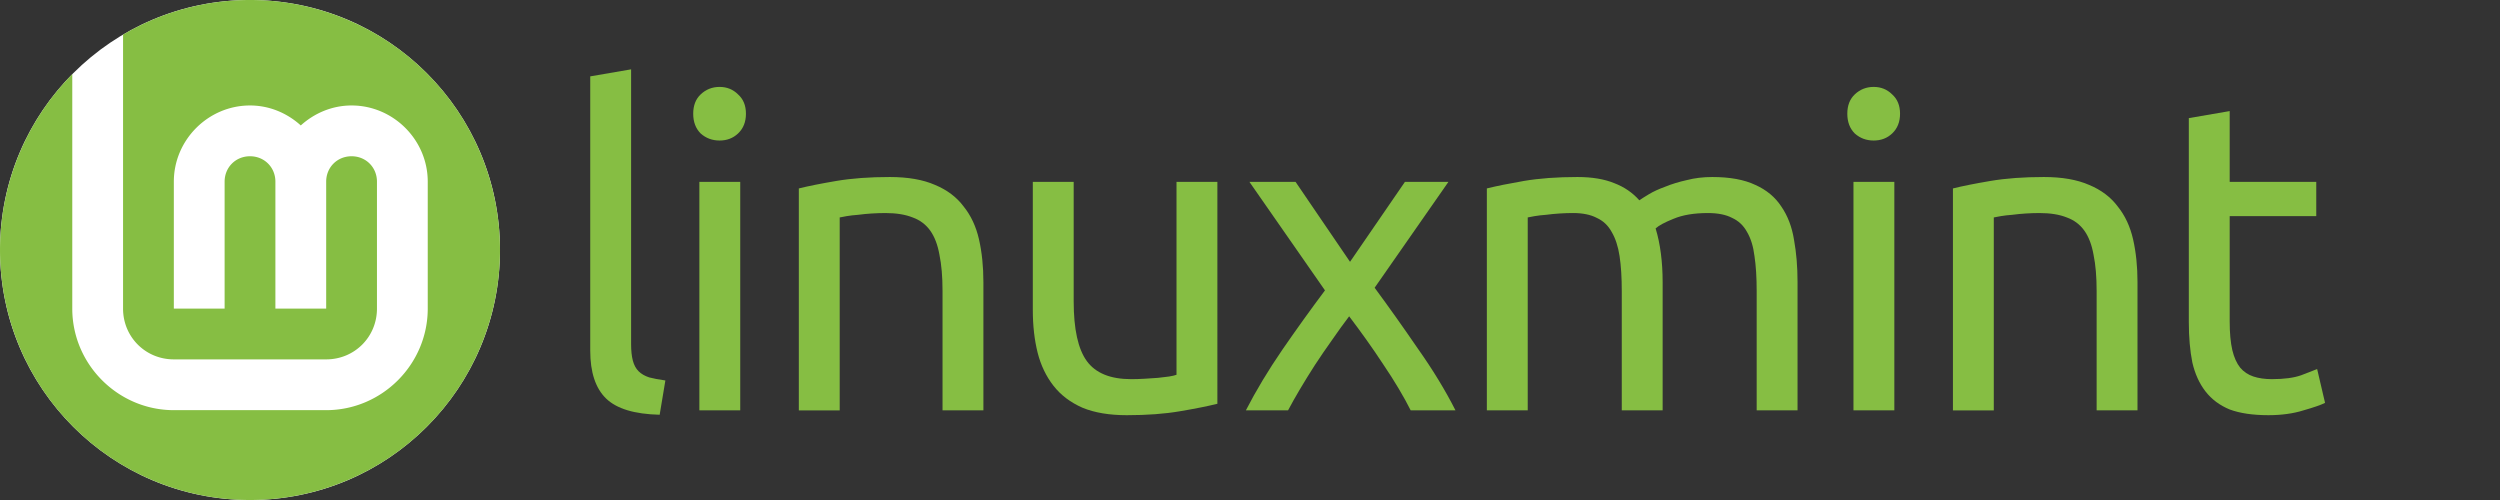 <?xml version="1.0" encoding="UTF-8"?>
<svg width="1280" height="256" version="1.1" viewBox="0 0 1280 256" xmlns="http://www.w3.org/2000/svg">
 <rect x="0" y="0" width="1280" height="256" fill="#333333" stroke="none"/>
 <title>LinuxMint logo</title>
 <g transform="translate(-80,-88)">
  <circle cx="208" cy="216" r="128" fill="#fff"/>
  <path transform="translate(80,88)" d="m127.68 0a128 128 0 0 0-64.676 17.732v140.27c0 14.513 11.487 26 26 26h78c14.513 0 26-11.487 26-26v-65c0-7.334-5.666-13-13-13s-13 5.666-13 13v65h-26v-65c0-7.334-5.666-13-13-13s-13 5.666-13 13v65h-26v-65c0-21.385 17.615-39 39-39 9.99 0 19.067 3.949 26 10.227 6.933-6.277 16.01-10.227 26-10.227 21.385 0 39 17.615 39 39v65c0 28.565-23.435 52-52 52h-78c-28.565 0-52-23.435-52-52v-120.02a128 128 0 0 0-37 90.018 128 128 0 0 0 128 128 128 128 0 0 0 128-128 128 128 0 0 0-128-128 128 128 0 0 0-0.324 0z" fill="#86be43"/>
  <g fill="#86be43" stroke-linecap="round" stroke-width="0" aria-label="linuxmint">
   <path d="m417.75 300.35q-19.35-0.45-27.45-8.325t-8.1-24.525v-140.4l20.925-3.6v140.62q0 5.175 0.9 8.55t2.925 5.4 5.4 3.15q3.375 0.9 8.325 1.575z"/>
   <path d="m459 298.1h-20.925v-117h20.925zm-10.575-138.15q-5.625 0-9.675-3.6-3.825-3.825-3.825-10.125t3.825-9.9q4.05-3.825 9.675-3.825t9.45 3.825q4.05 3.6 4.05 9.9t-4.05 10.125q-3.825 3.6-9.45 3.6z"/>
   <path d="m489 184.48q7.2-1.8 19.125-3.825t27.45-2.025q13.95 0 23.175 4.05 9.225 3.825 14.625 11.025 5.625 6.975 7.875 16.875t2.25 21.825v65.7h-20.925v-61.2q0-10.8-1.575-18.45-1.35-7.65-4.725-12.375t-9-6.75q-5.625-2.25-13.95-2.25-3.375 0-6.975 0.225t-6.975 0.675q-3.15 0.225-5.85 0.675-2.475 0.45-3.6 0.675v98.775h-20.925z"/>
   <path d="m703.3 294.73q-7.2 1.8-19.125 3.825-11.7 2.025-27.225 2.025-13.5 0-22.725-3.825-9.225-4.05-14.85-11.25t-8.1-16.875q-2.475-9.9-2.475-21.825v-65.7h20.925v61.2q0 21.375 6.75 30.6t22.725 9.225q3.375 0 6.975-0.225t6.75-0.45q3.15-0.45 5.625-0.675 2.7-0.45 3.825-0.9v-98.775h20.925z"/>
   <path d="m802.27 298.1q-2.475-4.95-6.075-11.025t-7.875-12.375q-4.275-6.525-8.775-12.825t-8.775-11.925q-4.275 5.625-8.775 12.15-4.5 6.3-8.775 12.825-4.05 6.3-7.65 12.375t-6.075 10.8h-21.6q7.875-15.3 18.675-31.05 11.025-15.975 21.825-30.375l-38.7-55.575h23.625l27.9 40.95 28.125-40.95h22.275l-37.8 54.225q10.8 14.625 22.05 31.05 11.475 16.2 19.35 31.725z"/>
   <path d="m841.27 184.48q7.2-1.8 18.9-3.825 11.925-2.025 27.45-2.025 11.25 0 18.9 3.15 7.65 2.925 12.825 8.775 1.575-1.125 4.95-3.15t8.325-3.825q4.95-2.025 11.025-3.375 6.075-1.575 13.05-1.575 13.5 0 22.05 4.05 8.55 3.825 13.275 11.025 4.95 7.2 6.525 17.1 1.8 9.9 1.8 21.6v65.7h-20.925v-61.2q0-10.35-1.125-17.775-0.9-7.425-3.825-12.375-2.7-4.95-7.65-7.2-4.725-2.475-12.375-2.475-10.575 0-17.55 2.925-6.75 2.7-9.225 4.95 1.8 5.85 2.7 12.825t0.9 14.625v65.7h-20.925v-61.2q0-10.35-1.125-17.775t-4.05-12.375q-2.7-4.95-7.65-7.2-4.725-2.475-12.15-2.475-3.15 0-6.75 0.225t-6.975 0.675q-3.15 0.225-5.85 0.675t-3.6 0.675v98.775h-20.925z"/>
   <path d="m1049.9 298.1h-20.925v-117h20.925zm-10.575-138.15q-5.625 0-9.675-3.6-3.825-3.825-3.825-10.125t3.825-9.9q4.05-3.825 9.675-3.825t9.45 3.825q4.05 3.6 4.05 9.9t-4.05 10.125q-3.825 3.6-9.45 3.6z"/>
   <path d="m1079.9 184.48q7.2-1.8 19.125-3.825t27.45-2.025q13.95 0 23.175 4.05 9.225 3.825 14.625 11.025 5.625 6.975 7.875 16.875t2.25 21.825v65.7h-20.925v-61.2q0-10.8-1.575-18.45-1.35-7.65-4.725-12.375t-9-6.75q-5.625-2.25-13.95-2.25-3.375 0-6.975 0.225t-6.975 0.675q-3.15 0.225-5.85 0.675-2.475 0.45-3.6 0.675v98.775h-20.925z"/>
   <path d="m1221.6 181.1h44.325v17.55h-44.325v54q0 8.775 1.35 14.625 1.35 5.625 4.05 9 2.7 3.15 6.75 4.5t9.45 1.35q9.45 0 15.075-2.025 5.85-2.25 8.1-3.15l4.05 17.325q-3.15 1.575-11.025 3.825-7.875 2.475-18 2.475-11.925 0-19.8-2.925-7.65-3.15-12.375-9.225t-6.75-14.85q-1.8-9-1.8-20.7v-104.4l20.925-3.6z"/>
  </g>
 </g>
</svg>
